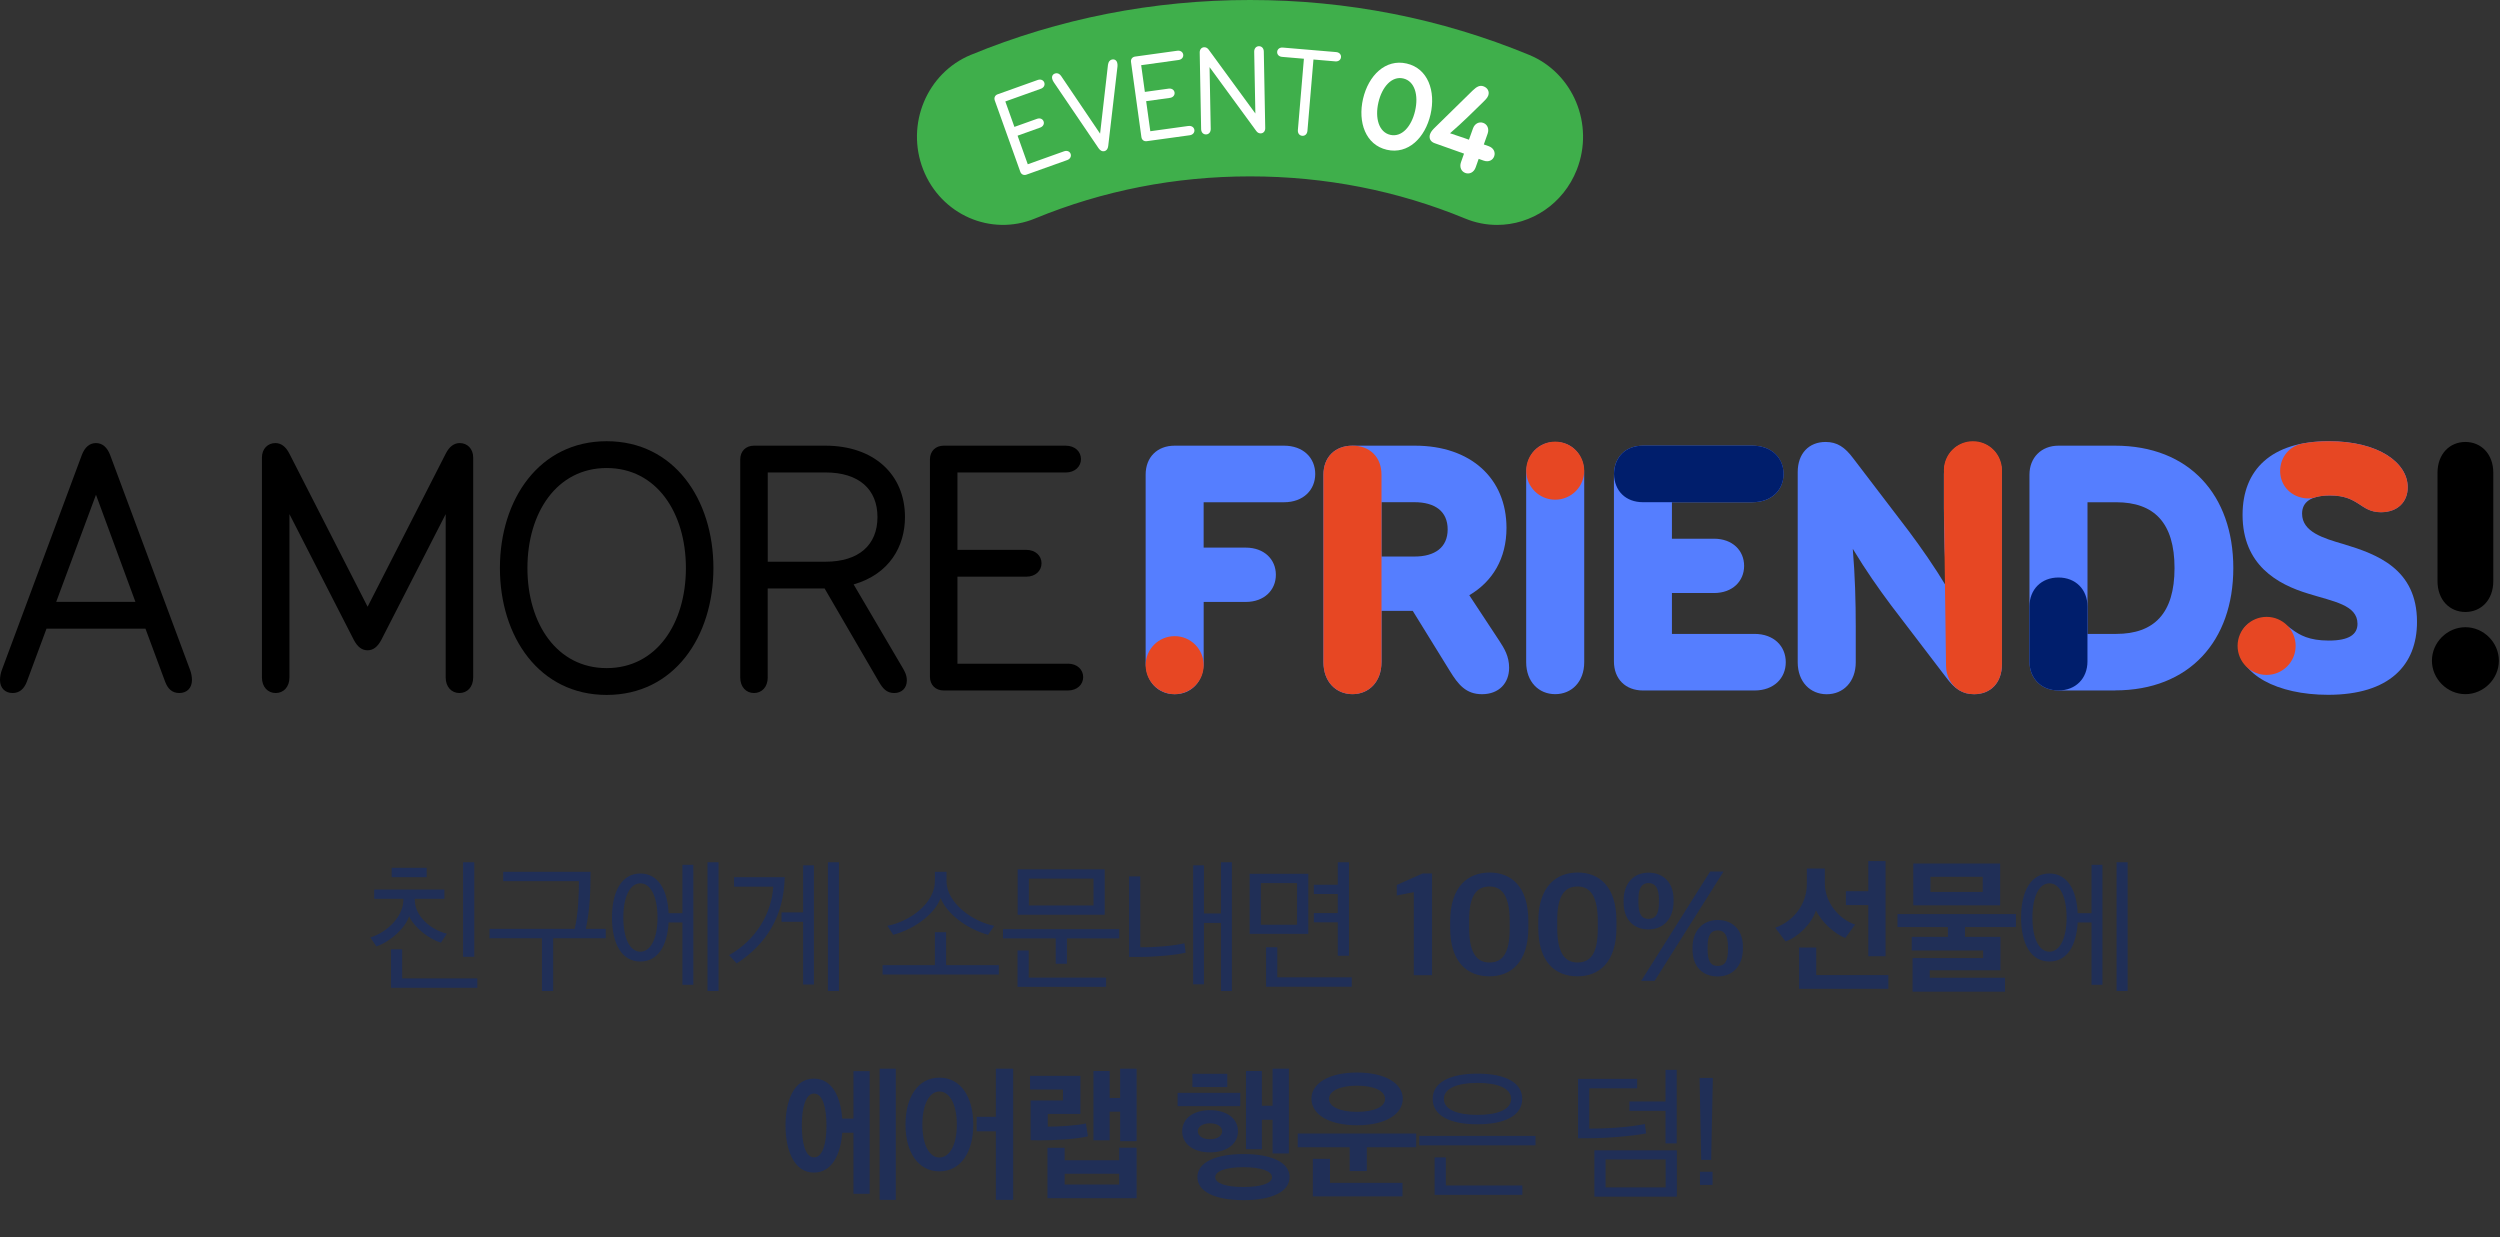 <svg width="578" height="286" viewBox="0 0 578 286" fill="none" xmlns="http://www.w3.org/2000/svg">
<rect x="0" y="0" width="578" height="286" fill="#333333" stroke="none"/>
<path d="M10.751 145.347L6.191 157.647C5.591 159.197 4.561 160.228 2.921 160.228C1.201 160.228 0.001 159.107 0.001 157.217C0.001 156.447 0.171 155.587 0.431 154.897L18.921 105.188C19.611 103.378 20.731 102.438 22.191 102.438C23.651 102.438 24.771 103.388 25.461 105.188L43.951 154.897C44.211 155.587 44.381 156.447 44.381 157.217C44.381 159.107 43.181 160.228 41.461 160.228C39.741 160.228 38.791 159.197 38.191 157.647L33.631 145.347H10.751ZM22.191 114.387L12.991 139.158H31.311L22.191 114.387Z" fill="black"/>
<path d="M103.031 104.928C103.891 103.207 105.011 102.438 106.301 102.438C108.021 102.438 109.401 103.727 109.401 105.787V156.618C109.401 158.858 108.021 160.228 106.221 160.228C104.421 160.228 103.041 158.847 103.041 156.618V118.868L88.16 147.938C87.3 149.568 86.27 150.347 84.981 150.347C83.691 150.347 82.66 149.577 81.8 147.938L66.921 118.868V156.618C66.921 158.858 65.54 160.228 63.74 160.228C61.941 160.228 60.56 158.847 60.56 156.618V105.787C60.56 103.727 61.941 102.438 63.66 102.438C64.951 102.438 66.07 103.207 66.93 104.928L84.99 140.278L103.031 104.928Z" fill="black"/>
<path d="M115.581 131.338C115.581 115.428 124.701 102.008 140.261 102.008C155.821 102.008 164.941 115.428 164.941 131.338C164.941 147.248 155.821 160.668 140.261 160.668C124.701 160.668 115.581 147.248 115.581 131.338ZM158.581 131.338C158.581 118.528 151.791 108.208 140.261 108.208C128.731 108.208 121.941 118.528 121.941 131.338C121.941 144.148 128.731 154.468 140.261 154.468C151.791 154.468 158.581 144.148 158.581 131.338Z" fill="black"/>
<path d="M177.501 156.619C177.501 158.859 176.121 160.229 174.321 160.229C172.521 160.229 171.141 158.849 171.141 156.619V106.219C171.141 104.329 172.431 103.039 174.321 103.039H190.831C202.011 103.039 209.231 109.659 209.231 119.549C209.231 126.259 205.701 132.709 197.361 135.119L208.631 154.299C209.151 155.159 209.661 156.109 209.661 157.309C209.661 159.119 208.461 160.229 206.741 160.229C204.931 160.229 204.071 159.109 203.211 157.649L190.651 136.059H177.491V156.609L177.501 156.619ZM190.831 129.869C198.571 129.869 202.871 125.999 202.871 119.549C202.871 113.099 198.571 109.229 190.831 109.229H177.501V129.869H190.831Z" fill="black"/>
<path d="M246.901 153.439C249.051 153.439 250.431 154.819 250.431 156.539C250.431 158.259 249.051 159.639 246.901 159.639H218.181C216.291 159.639 215.001 158.349 215.001 156.459V106.219C215.001 104.329 216.291 103.039 218.181 103.039H246.391C248.541 103.039 249.921 104.419 249.921 106.139C249.921 107.859 248.541 109.239 246.391 109.239H221.361V127.129H237.271C239.421 127.129 240.801 128.509 240.801 130.229C240.801 131.949 239.421 133.329 237.271 133.329H221.361V153.449H246.901V153.439Z" fill="black"/>
<path d="M288.011 126.609C292.311 126.609 294.981 129.359 294.981 132.889C294.981 136.419 292.311 139.169 288.011 139.169H278.291V153.099C278.291 157.659 275.371 160.499 271.581 160.499C267.791 160.499 264.871 157.659 264.871 153.099V109.749C264.871 105.709 267.541 103.039 271.581 103.039H296.861C301.331 103.039 304.081 105.879 304.081 109.579C304.081 113.279 301.331 116.119 296.861 116.119H278.281V126.609H288.001H288.011Z" fill="#557EFF"/>
<path d="M319.4 153.089C319.4 157.649 316.48 160.489 312.69 160.489C308.9 160.489 305.98 157.649 305.98 153.089V109.749C305.98 105.709 308.65 103.039 312.69 103.039H327.14C340.04 103.039 348.3 110.609 348.3 122.049C348.3 129.099 345.12 134.429 339.7 137.619L346.67 148.199C347.79 149.919 348.91 151.729 348.91 154.389C348.91 157.919 346.59 160.499 342.63 160.499C338.93 160.499 337.13 158.259 335.23 155.169L326.63 141.239H319.41V153.109L319.4 153.089ZM327.05 128.669C331.69 128.669 334.7 126.609 334.7 122.389C334.7 118.169 331.69 116.109 327.05 116.109H319.4V128.669H327.05Z" fill="#557EFF"/>
<path d="M352.852 153.09V109.58C352.852 105.02 355.772 102.18 359.562 102.18C363.352 102.18 366.272 105.02 366.272 109.58V153.09C366.272 157.65 363.352 160.49 359.562 160.49C355.772 160.49 352.852 157.65 352.852 153.09Z" fill="#557EFF"/>
<path d="M405.651 146.559C410.121 146.559 412.871 149.399 412.871 153.099C412.871 156.799 410.121 159.639 405.651 159.639H379.851C375.811 159.639 373.141 156.969 373.141 152.929V109.749C373.141 105.709 375.811 103.039 379.851 103.039H405.131C409.601 103.039 412.351 105.879 412.351 109.579C412.351 113.279 409.601 116.119 405.131 116.119H386.551V124.549H396.271C400.571 124.549 403.241 127.299 403.241 130.829C403.241 134.359 400.571 137.109 396.271 137.109H386.551V146.569H405.641L405.651 146.559Z" fill="#557EFF"/>
<path d="M449.431 117.75V109.58C449.431 105.02 452.351 102.18 456.141 102.18C459.931 102.18 462.851 105.02 462.851 109.58V153.53C462.851 157.83 460.271 160.5 456.401 160.5C453.731 160.5 451.931 159.3 449.951 156.63L437.221 139.95C434.211 135.91 431.371 131.87 428.361 126.88C428.881 132.99 429.051 139.18 429.051 144.94V153.11C429.051 157.67 426.131 160.51 422.341 160.51C418.551 160.51 415.631 157.67 415.631 153.11V109.15C415.631 104.85 418.211 102.18 422.081 102.18C424.751 102.18 426.551 103.38 428.531 106.05L441.261 122.73C444.271 126.77 447.111 130.81 450.121 135.8C449.601 129.69 449.431 123.5 449.431 117.74V117.75Z" fill="#557EFF"/>
<path d="M488.991 159.629H475.921C471.961 159.629 469.211 156.879 469.211 152.919V109.749C469.211 105.789 471.961 103.039 475.921 103.039H488.991C506.191 103.039 516.341 114.479 516.341 131.329C516.341 148.179 506.191 159.619 488.991 159.619V159.629ZM489.251 146.559C498.021 146.559 502.751 141.829 502.751 131.339C502.751 120.849 498.021 116.119 489.251 116.119H482.631V146.559H489.251Z" fill="#557EFF"/>
<path d="M517.621 149.05C517.621 145.7 519.771 143.03 523.981 143.03C529.831 143.03 529.311 148.1 538.431 148.1C543.161 148.1 545.051 146.64 545.051 144.23C545.051 139.84 539.461 139.07 533.701 137.26C526.561 135.11 518.481 130.64 518.481 119.03C518.481 108.62 525.101 102 538.431 102C549.951 102 556.661 106.99 556.661 112.66C556.661 116.01 554.341 118.42 550.471 118.42C545.651 118.42 545.481 114.55 538.691 114.55C534.131 114.55 532.241 116.18 532.241 118.76C532.241 122.97 537.141 124.44 541.871 125.81C549.521 128.13 558.811 131.49 558.811 143.78C558.811 153.76 552.451 160.64 538.261 160.64C526.481 160.64 517.621 155.91 517.621 149.03V149.05Z" fill="#557EFF"/>
<path d="M449.432 117.75V109.58C449.432 105.02 452.352 102.18 456.142 102.18C459.932 102.18 462.852 105.02 462.852 109.58V153.53C462.852 157.83 460.272 160.5 456.402 160.5C455.072 160.5 453.952 160.2 452.922 159.56C451.022 158.39 449.952 156.23 449.922 153.99L449.442 117.75H449.432Z" fill="#E74723"/>
<path d="M531.392 114.852C525.242 112.622 526.001 103.742 532.431 102.532C534.251 102.192 536.262 102.012 538.442 102.012C549.962 102.012 556.671 107.002 556.671 112.672C556.671 116.022 554.351 118.432 550.481 118.432C545.661 118.432 545.492 114.562 538.702 114.562C537.322 114.562 536.192 114.712 535.282 114.992C534.012 115.382 532.652 115.292 531.402 114.842L531.392 114.852Z" fill="#E74723"/>
<path d="M312.69 103.039C308.65 103.039 305.98 105.699 305.98 109.749V153.089C305.98 157.649 308.91 160.489 312.69 160.489C316.47 160.489 319.4 157.649 319.4 153.089V109.749C319.4 105.699 316.73 103.039 312.69 103.039Z" fill="#E74723"/>
<path d="M405.141 103.039H379.861C375.871 103.039 373.231 105.619 373.161 109.579C373.231 113.519 375.871 116.109 379.861 116.109H405.141C409.611 116.109 412.361 113.269 412.361 109.569C412.361 105.869 409.611 103.039 405.141 103.039Z" fill="#001E6C"/>
<path d="M475.921 133.52C471.961 133.52 469.211 136.27 469.211 140.23V152.92C469.211 156.87 471.961 159.63 475.921 159.63C479.881 159.63 482.621 156.87 482.621 152.92V140.23C482.621 136.27 479.871 133.52 475.921 133.52Z" fill="#001E6C"/>
<path d="M562.261 152.75C562.261 148.54 565.791 145.01 570.001 145.01C574.211 145.01 577.741 148.54 577.741 152.75C577.741 156.96 574.211 160.49 570.001 160.49C565.791 160.49 562.261 156.96 562.261 152.75ZM563.551 134.35V109.32C563.551 104.93 566.391 102.18 570.001 102.18C573.611 102.18 576.451 104.93 576.451 109.32V134.35C576.451 138.74 573.611 141.49 570.001 141.49C566.391 141.49 563.551 138.74 563.551 134.35Z" fill="black"/>
<path d="M271.581 160.498C275.287 160.498 278.291 157.494 278.291 153.788C278.291 150.082 275.287 147.078 271.581 147.078C267.875 147.078 264.871 150.082 264.871 153.788C264.871 157.494 267.875 160.498 271.581 160.498Z" fill="#E74723"/>
<path d="M359.562 115.529C363.267 115.529 366.272 112.525 366.272 108.819C366.272 105.114 363.267 102.109 359.562 102.109C355.856 102.109 352.852 105.114 352.852 108.819C352.852 112.525 355.856 115.529 359.562 115.529Z" fill="#E74723"/>
<path d="M456.141 115.432C459.847 115.432 462.851 112.428 462.851 108.722C462.851 105.016 459.847 102.012 456.141 102.012C452.435 102.012 449.431 105.016 449.431 108.722C449.431 112.428 452.435 115.432 456.141 115.432Z" fill="#E74723"/>
<path d="M524.041 156.041C527.747 156.041 530.751 153.037 530.751 149.331C530.751 145.625 527.747 142.621 524.041 142.621C520.335 142.621 517.331 145.625 517.331 149.331C517.331 153.037 520.335 156.041 524.041 156.041Z" fill="#E74723"/>
<path d="M98.646 202.816H90.55V200.64H98.646V202.816ZM109.654 221.216H107.062V199.36H109.654V221.216ZM110.358 228.384H90.39V219.488H92.982V226.208H110.358V228.384ZM102.742 207.808H95.894V208C95.894 211.808 99.574 214.976 103.318 215.872L101.942 217.952C99.318 217.152 95.83 214.56 94.582 211.84C93.718 214.496 90.454 217.6 87.03 218.816L85.622 216.736C89.558 215.552 93.27 211.84 93.27 208.032V207.808H86.518V205.664H102.742V207.808ZM116.34 201.568H136.532C136.532 205.6 136.436 210.144 135.444 214.752H140.052V216.928H127.892V229.12H125.3V216.928H113.172V214.752H132.852C133.684 211.552 133.844 206.624 133.844 203.712H116.34V201.568ZM166.129 229.12H163.569V199.36H166.129V229.12ZM152.017 212.128C152.017 207.328 150.449 204.224 148.049 204.224C145.649 204.224 144.113 207.328 144.113 212.128C144.113 216.96 145.649 220.032 148.049 220.032C150.449 220.032 152.017 216.96 152.017 212.128ZM148.049 201.952C152.145 201.952 154.353 205.728 154.577 211.136H157.777V199.936H160.305V227.68H157.777V213.28H154.577C154.289 218.656 152.113 222.304 148.049 222.304C143.697 222.304 141.489 218.112 141.489 212.128C141.489 206.176 143.697 201.952 148.049 201.952ZM188.175 227.616H185.679V213.12H180.687V210.944H185.679V200.064H188.175V227.616ZM193.967 229.12H191.407V199.36H193.967V229.12ZM169.711 202.816H181.423C181.231 211.68 177.327 218.208 170.319 222.752L168.559 220.832C174.799 217.344 178.447 211.072 178.767 204.992H169.711V202.816ZM230.933 225.312H204.053V223.136H216.149V215.52H218.741V223.136H230.933V225.312ZM229.877 214.048L228.437 216.128C223.221 214.688 218.741 210.976 217.461 207.616C216.309 211.04 211.733 214.72 206.517 216.128L205.173 214.048C210.357 213.056 216.149 208.832 216.149 203.712V201.568H218.837V203.712C218.837 208.832 224.981 213.12 229.877 214.048ZM255.73 228.16H235.25V219.744H237.842V226.016H255.73V228.16ZM246.674 222.816H244.082V216.96H231.89V214.816H258.77V216.96H246.674V222.816ZM252.818 209.344V203.136H237.874V209.344H252.818ZM255.41 211.488H235.282V200.992H255.41V211.488ZM273.84 218.08L274.128 220.256C271.664 220.832 267.088 221.248 263.312 221.248H261.04V202.624H263.632V219.008C266.704 219.072 271.664 218.656 273.84 218.08ZM284.816 229.12H282.288V213.376H278.352V227.584H275.856V200.064H278.352V211.2H282.288V199.36H284.816V229.12ZM299.885 213.792V204.16H291.501V213.792H299.885ZM302.477 215.904H288.909V202.016H302.477V215.904ZM312.525 228.128H292.717V219.008H295.309V225.952H312.525V228.128ZM309.293 206.688H303.757V204.544H309.293V199.36H311.885V220.96H309.293V213.248H303.757V211.104H309.293V206.688ZM326.868 225.472V206.272L322.932 207.04V204.608L328.884 201.952H331.092V225.472H326.868ZM344.334 222.528C347.47 222.528 349.038 220.288 349.038 214.72V212.96C349.038 207.424 347.438 204.96 344.366 204.96C341.23 204.96 339.662 207.296 339.662 212.736V214.528C339.662 219.936 341.198 222.528 344.334 222.528ZM344.334 225.728C339.246 225.728 335.278 222.464 335.278 214.528V213.088C335.278 204.736 339.598 201.728 344.398 201.728C349.23 201.728 353.358 204.768 353.358 212.96V214.432C353.358 222.624 349.23 225.728 344.334 225.728ZM364.703 222.528C367.839 222.528 369.407 220.288 369.407 214.72V212.96C369.407 207.424 367.807 204.96 364.735 204.96C361.599 204.96 360.031 207.296 360.031 212.736V214.528C360.031 219.936 361.567 222.528 364.703 222.528ZM364.703 225.728C359.615 225.728 355.647 222.464 355.647 214.528V213.088C355.647 204.736 359.967 201.728 364.767 201.728C369.599 201.728 373.727 204.768 373.727 212.96V214.432C373.727 222.624 369.599 225.728 364.703 225.728ZM397.136 223.328C398.736 223.328 399.504 222.304 399.504 219.616V218.848C399.504 216.224 398.672 215.104 397.136 215.104C395.568 215.104 394.8 216.192 394.8 218.816V219.584C394.8 222.272 395.536 223.328 397.136 223.328ZM397.136 225.76C393.648 225.76 391.312 223.488 391.312 219.552V219.072C391.312 215.168 393.68 212.704 397.136 212.704C400.56 212.704 402.96 214.976 402.96 218.848V219.36C402.96 223.264 400.624 225.76 397.136 225.76ZM381.136 212.448C382.768 212.448 383.536 211.36 383.536 208.672V207.936C383.536 205.344 382.704 204.16 381.136 204.16C379.6 204.16 378.8 205.312 378.8 207.904V208.64C378.8 211.36 379.568 212.448 381.136 212.448ZM381.136 214.88C377.648 214.88 375.376 212.576 375.376 208.64V208.192C375.376 204.256 377.68 201.76 381.136 201.76C384.56 201.76 386.928 204.032 386.928 207.936V208.448C386.928 212.352 384.624 214.88 381.136 214.88ZM379.44 226.784L395.376 201.504H398.48L382.544 226.784H379.44ZM428.907 213.76L426.635 216.864C424.331 216 421.163 213.28 419.851 210.464C418.923 213.536 415.659 216.704 412.811 217.664L410.443 214.496C414.859 212.864 417.739 208.928 417.739 204.384V200.8H421.899V204.192C421.899 208.8 425.355 212.608 428.907 213.76ZM436.587 228.608H415.947V219.072H419.915V225.44H436.587V228.608ZM435.947 221.088H431.947V209.248H426.763V206.048H431.947V199.072H435.947V221.088ZM458.409 206.208V202.72H446.313V206.208H458.409ZM462.441 209.312H442.345V199.648H462.441V209.312ZM463.561 229.28H442.185V221.504H458.505V219.744H441.993V216.608H450.345V214.336H438.697V211.328H466.089V214.336H454.313V216.608H462.505V224.32H446.153V226.048H463.561V229.28ZM491.91 229.12H489.35V199.36H491.91V229.12ZM477.798 212.128C477.798 207.328 476.23 204.224 473.83 204.224C471.43 204.224 469.894 207.328 469.894 212.128C469.894 216.96 471.43 220.032 473.83 220.032C476.23 220.032 477.798 216.96 477.798 212.128ZM473.83 201.952C477.926 201.952 480.134 205.728 480.358 211.136H483.558V199.936H486.086V227.68H483.558V213.28H480.358C480.07 218.656 477.894 222.304 473.83 222.304C469.478 222.304 467.27 218.112 467.27 212.128C467.27 206.176 469.478 201.952 473.83 201.952ZM191.079 260.224C191.079 256.16 190.247 252.832 188.199 252.832C186.215 252.832 185.383 256.16 185.383 260.224C185.383 264.288 186.215 267.584 188.199 267.584C190.247 267.584 191.079 264.288 191.079 260.224ZM207.111 277.408H203.367V247.072H207.111V277.408ZM201.063 276H197.319V261.888H194.727C194.375 266.784 192.423 271.104 188.167 271.104C183.495 271.104 181.607 265.76 181.607 260.192C181.607 254.656 183.495 249.376 188.167 249.376C192.455 249.376 194.375 253.696 194.727 258.624H197.319V247.648H201.063V276ZM221.22 260C221.22 255.232 219.524 252.352 217.188 252.352C214.916 252.352 213.252 255.232 213.252 260C213.252 264.768 214.916 267.616 217.188 267.616C219.524 267.616 221.22 264.768 221.22 260ZM209.348 260C209.348 253.632 212.26 249.152 217.188 249.152C222.148 249.152 225.028 253.632 225.028 260.032C225.028 266.336 222.148 270.816 217.188 270.816C212.26 270.816 209.348 266.368 209.348 260ZM234.244 277.408H230.244V261.568H225.796V258.208H230.244V247.072H234.244V277.408ZM258.754 273.856V271.36H246.146V273.856H258.754ZM262.786 263.84H258.978V257.024H256.546V263.648H252.802V247.616H256.546V253.856H258.978V247.072H262.786V263.84ZM251.074 259.744L251.522 262.72C248.93 263.36 243.842 263.648 240.354 263.648C239.682 263.648 238.946 263.616 238.274 263.616V254.432H245.762V251.904H238.146V248.736H249.794V257.536H242.242V260.48C244.738 260.48 249.09 260.224 251.074 259.744ZM262.786 277.024H242.178V265.376H246.146V268.256H258.754V265.344H262.786V277.024ZM282.568 261.536C282.568 260.544 281.544 259.712 279.752 259.712C277.96 259.712 276.936 260.544 276.936 261.536C276.936 262.56 277.96 263.392 279.752 263.392C281.544 263.392 282.568 262.56 282.568 261.536ZM275.688 251.328V248.256H283.752V251.328H275.688ZM272.264 255.744V252.672H286.76V255.744H272.264ZM294.088 272.16C294.088 270.752 291.528 269.856 287.496 269.856C283.432 269.856 280.968 270.752 280.968 272.16C280.968 273.6 283.432 274.432 287.496 274.432C291.528 274.432 294.088 273.6 294.088 272.16ZM286.216 261.536C286.216 264.416 283.72 266.432 279.752 266.432C275.816 266.432 273.32 264.416 273.32 261.536C273.32 258.656 275.816 256.672 279.752 256.672C283.72 256.672 286.216 258.656 286.216 261.536ZM297.992 266.688H294.216V258.88H291.752V265.696H288.072V247.616H291.752V255.648H294.216V247.072H297.992V266.688ZM298.152 272.128C298.152 275.52 294.088 277.472 287.528 277.472C280.904 277.472 276.84 275.52 276.84 272.128C276.84 268.8 280.904 266.816 287.528 266.816C294.088 266.816 298.152 268.8 298.152 272.128ZM320.229 254.08C320.229 252.224 317.733 251.008 313.733 251.008C309.797 251.008 307.269 252.224 307.269 254.08C307.269 255.872 309.797 257.056 313.733 257.056C317.733 257.056 320.229 255.872 320.229 254.08ZM324.261 276.608H303.525V267.936H307.493V273.472H324.261V276.608ZM316.005 270.752H312.037V265.248H300.037V262.08H327.429V265.248H316.005V270.752ZM324.325 254.016C324.325 257.568 320.389 260.16 313.765 260.16C307.077 260.16 303.205 257.568 303.205 254.016C303.205 250.56 307.077 247.968 313.733 247.968C320.389 247.968 324.325 250.56 324.325 254.016ZM341.603 250.368C336.899 250.368 333.827 251.616 333.827 254.08C333.827 256.512 336.867 257.76 341.571 257.76C346.275 257.76 349.379 256.512 349.379 254.08C349.379 251.616 346.307 250.368 341.603 250.368ZM351.939 254.048C351.939 257.856 348.067 259.936 341.571 259.936C335.075 259.936 331.235 257.856 331.235 254.048C331.235 250.304 335.107 248.224 341.603 248.224C348.067 248.224 351.939 250.304 351.939 254.048ZM351.971 276.256H331.683V267.584H334.275V274.08H351.971V276.256ZM355.011 264.8H328.131V262.624H355.011V264.8ZM380.297 259.872L380.585 262.048C377.545 262.624 371.849 263.168 366.665 263.168H364.841V249.44H378.505V251.616H367.433V260.928C371.433 260.96 376.841 260.608 380.297 259.872ZM385.097 274.528V268.064H371.209V274.528H385.097ZM387.657 264.352H385.065V256.832H376.713V254.656H385.065V247.36H387.657V264.352ZM387.689 276.672H368.617V265.952H387.689V276.672ZM393.031 273.952V270.912H395.943V273.952H393.031ZM393.319 268.16L392.935 249.216H396.007L395.623 268.16H393.319Z" fill="#202F57"/>
<path d="M346.128 52C343.658 52 341.158 51.53 338.728 50.52C323.048 44.05 306.328 40.78 289.008 40.78C271.688 40.78 254.968 44.06 239.288 50.52C229.108 54.72 217.538 49.65 213.438 39.2C209.348 28.75 214.288 16.88 224.468 12.68C244.888 4.27 266.598 0 289.008 0C311.418 0 333.128 4.27 353.538 12.69C363.718 16.89 368.658 28.76 364.568 39.21C361.448 47.17 353.998 52 346.128 52Z" fill="#3FAF4B"/>
<path d="M246.011 34.979C246.721 34.729 247.331 35.019 247.531 35.579C247.731 36.139 247.441 36.759 246.741 37.009L237.311 40.379C236.691 40.599 236.111 40.329 235.891 39.709L229.991 23.219C229.771 22.599 230.041 22.019 230.661 21.799L239.921 18.489C240.631 18.239 241.241 18.529 241.441 19.089C241.641 19.659 241.351 20.269 240.651 20.519L232.431 23.459L234.531 29.339L239.761 27.469C240.471 27.219 241.081 27.509 241.281 28.069C241.481 28.629 241.191 29.249 240.491 29.499L235.261 31.369L237.621 37.979L246.011 34.979Z" fill="white"/>
<path d="M256.181 14.92C256.261 14.35 256.521 13.91 257.071 13.77C257.651 13.63 258.151 13.91 258.311 14.55C258.371 14.81 258.391 15.12 258.361 15.37L256.221 33.75C256.141 34.42 255.841 34.83 255.341 34.95C254.841 35.07 254.391 34.84 254.001 34.29L243.611 18.98C243.461 18.77 243.341 18.49 243.271 18.23C243.111 17.59 243.431 17.11 244.011 16.97C244.561 16.83 245.001 17.1 245.331 17.57L254.341 30.9L256.171 14.91L256.181 14.92Z" fill="white"/>
<path d="M274.771 29.13C275.511 29.03 276.051 29.44 276.141 30.03C276.221 30.62 275.811 31.17 275.071 31.27L265.141 32.64C264.491 32.73 263.981 32.35 263.891 31.69L261.491 14.33C261.401 13.68 261.781 13.17 262.441 13.08L272.191 11.73C272.931 11.63 273.481 12.04 273.561 12.63C273.641 13.22 273.231 13.77 272.491 13.87L263.841 15.07L264.691 21.25L270.191 20.49C270.931 20.39 271.471 20.8 271.561 21.39C271.641 21.98 271.231 22.53 270.491 22.63L264.991 23.39L265.951 30.34L274.781 29.12L274.771 29.13Z" fill="white"/>
<path d="M289.971 11.96C289.961 11.18 290.431 10.69 291.061 10.68C291.691 10.67 292.181 11.14 292.191 11.92L292.521 29.62C292.531 30.34 292.091 30.83 291.461 30.84C291.011 30.84 290.681 30.62 290.431 30.26L279.651 15.52L279.921 29.8C279.931 30.58 279.461 31.07 278.831 31.08C278.201 31.09 277.711 30.62 277.701 29.84L277.371 12.14C277.361 11.42 277.801 10.93 278.431 10.92C278.881 10.92 279.211 11.15 279.461 11.5L290.241 26.24L289.971 11.96Z" fill="white"/>
<path d="M302.281 30.239C302.211 31.02 301.701 31.45 301.071 31.399C300.441 31.349 300.001 30.829 300.071 30.049L301.461 13.579L296.411 13.149C295.661 13.089 295.231 12.569 295.281 11.97C295.331 11.37 295.851 10.93 296.601 10.999L308.911 12.04C309.661 12.1 310.101 12.62 310.041 13.22C309.991 13.819 309.471 14.259 308.721 14.19L303.671 13.759L302.281 30.23V30.239Z" fill="white"/>
<path d="M315.13 22.858C316.38 17.448 320.32 13.558 325.23 14.688C330.14 15.818 331.98 21.048 330.74 26.458C329.49 31.868 325.55 35.758 320.64 34.628C315.73 33.498 313.89 28.268 315.13 22.858ZM327.17 25.628C328.01 22.008 327.09 18.748 324.43 18.138C321.8 17.528 319.53 20.058 318.69 23.678C317.85 27.298 318.79 30.568 321.43 31.178C324.09 31.788 326.33 29.258 327.17 25.638V25.628Z" fill="white"/>
<path d="M341.17 38.709C340.76 39.869 339.73 40.329 338.8 39.999C337.87 39.669 337.371 38.659 337.781 37.499L338.48 35.519L331.67 33.099C330.71 32.759 330.301 31.939 330.641 30.979C330.861 30.359 331.361 29.869 331.891 29.349L340.49 20.919C341.46 19.989 342.15 19.659 342.99 19.959C343.92 20.289 344.411 21.159 344.091 22.069C343.871 22.689 343.31 23.189 342.86 23.639L339.41 26.999C338.14 28.239 336.68 29.559 335.25 30.809C336.45 31.199 337.67 31.609 338.63 31.949L339.62 32.299L340.55 29.699C340.96 28.539 341.99 28.079 342.92 28.409C343.85 28.739 344.35 29.749 343.94 30.909L343.06 33.399L344.19 33.799C345.35 34.209 345.781 35.229 345.461 36.129C345.131 37.059 344.16 37.549 343 37.129L341.87 36.729L341.17 38.709Z" fill="white"/>
</svg>
